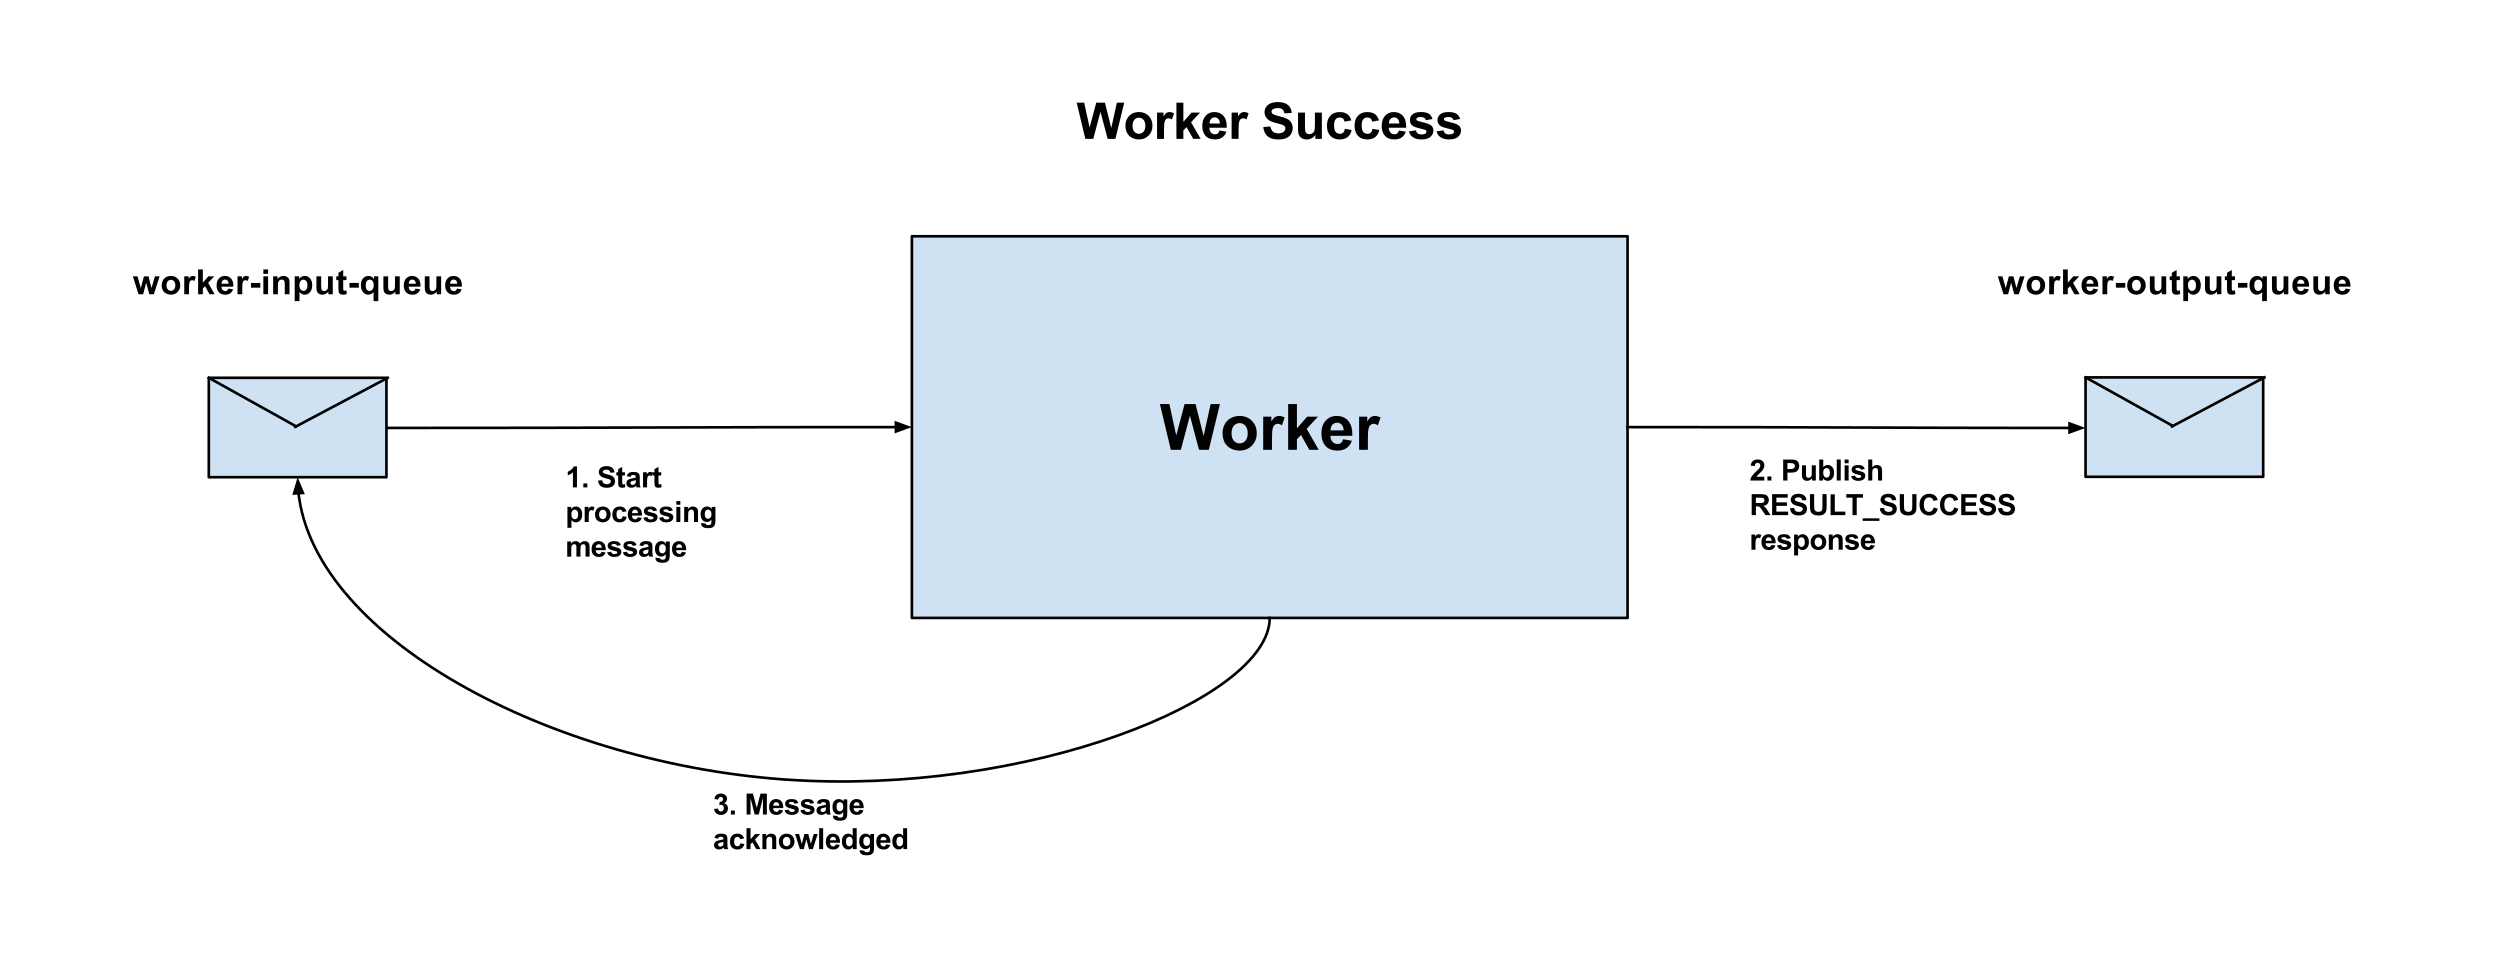<?xml version="1.0" standalone="yes"?>

<svg version="1.1" viewBox="0.0 0.0 939.273 360.992" fill="none" stroke="none" stroke-linecap="square" stroke-miterlimit="10" xmlns="http://www.w3.org/2000/svg" xmlns:xlink="http://www.w3.org/1999/xlink"><clipPath id="p.0"><path d="m0 0l939.273 0l0 360.992l-939.273 0l0 -360.992z" clip-rule="nonzero"></path></clipPath><g clip-path="url(#p.0)"><path fill="#000000" fill-opacity="0.0" d="m0 0l939.273 0l0 360.992l-939.273 0z" fill-rule="evenodd"></path><path fill="#cfe2f3" d="m342.606 88.764l268.882 0l0 143.402l-268.882 0z" fill-rule="evenodd"></path><path stroke="#000000" stroke-width="1.0" stroke-linejoin="round" stroke-linecap="butt" d="m342.606 88.764l268.882 0l0 143.402l-268.882 0z" fill-rule="evenodd"></path><path fill="#000000" d="m439.891 169.005l-4.109 -17.188l3.562 0l2.578 11.812l3.141 -11.812l4.125 0l3.016 12.0l2.641 -12.0l3.484 0l-4.172 17.188l-3.672 0l-3.422 -12.844l-3.406 12.844l-3.766 0zm19.434 -6.406q0 -1.641 0.797 -3.172q0.812 -1.531 2.297 -2.344q1.484 -0.812 3.312 -0.812q2.828 0 4.625 1.844q1.812 1.828 1.812 4.625q0 2.828 -1.828 4.688q-1.828 1.859 -4.594 1.859q-1.703 0 -3.266 -0.766q-1.547 -0.781 -2.359 -2.266q-0.797 -1.5 -0.797 -3.656zm3.375 0.188q0 1.844 0.875 2.828q0.875 0.984 2.172 0.984q1.281 0 2.156 -0.984q0.875 -0.984 0.875 -2.859q0 -1.828 -0.875 -2.812q-0.875 -0.984 -2.156 -0.984q-1.297 0 -2.172 0.984q-0.875 0.984 -0.875 2.844zm15.191 6.219l-3.297 0l0 -12.453l3.062 0l0 1.781q0.781 -1.266 1.406 -1.656q0.641 -0.406 1.438 -0.406q1.125 0 2.156 0.625l-1.016 2.875q-0.828 -0.547 -1.547 -0.547q-0.688 0 -1.172 0.391q-0.484 0.375 -0.766 1.375q-0.266 1.0 -0.266 4.172l0 3.844zm6.074 0l0 -17.188l3.297 0l0 9.125l3.844 -4.391l4.062 0l-4.25 4.547l4.547 7.906l-3.547 0l-3.125 -5.594l-1.531 1.609l0 3.984l-3.297 0zm20.676 -3.969l3.281 0.562q-0.641 1.797 -2.016 2.75q-1.359 0.938 -3.406 0.938q-3.25 0 -4.797 -2.125q-1.234 -1.703 -1.234 -4.281q0 -3.094 1.609 -4.844q1.625 -1.766 4.094 -1.766q2.781 0 4.375 1.844q1.609 1.828 1.547 5.609l-8.25 0q0.031 1.469 0.797 2.281q0.766 0.812 1.891 0.812q0.781 0 1.297 -0.422q0.531 -0.422 0.812 -1.359zm0.188 -3.328q-0.047 -1.422 -0.75 -2.156q-0.703 -0.75 -1.703 -0.75q-1.078 0 -1.781 0.781q-0.703 0.781 -0.688 2.125l4.922 0zm9.098 7.297l-3.297 0l0 -12.453l3.062 0l0 1.781q0.781 -1.266 1.406 -1.656q0.641 -0.406 1.438 -0.406q1.125 0 2.156 0.625l-1.016 2.875q-0.828 -0.547 -1.547 -0.547q-0.688 0 -1.172 0.391q-0.484 0.375 -0.766 1.375q-0.266 1.0 -0.266 4.172l0 3.844z" fill-rule="nonzero"></path><path fill="#000000" fill-opacity="0.0" d="m145.441 160.78c49.291 0 73.937 -0.079 98.583 -0.157c24.646 -0.079 49.291 -0.157 98.583 -0.157" fill-rule="evenodd"></path><path stroke="#000000" stroke-width="1.0" stroke-linejoin="round" stroke-linecap="butt" d="m145.441 160.78c49.291 0 73.937 -0.079 98.583 -0.157c12.323 -0.039 24.646 -0.079 40.049 -0.108c7.702 -0.015 16.174 -0.027 25.801 -0.036c4.814 -0.004 9.916 -0.008 15.355 -0.01l11.377 -0.002" fill-rule="evenodd"></path><path fill="#000000" stroke="#000000" stroke-width="1.0" stroke-linecap="butt" d="m336.607 162.118l4.538 -1.653l-4.538 -1.651z" fill-rule="evenodd"></path><path fill="#000000" fill-opacity="0.0" d="m611.488 160.465c43.016 0 64.524 0.079 86.032 0.157c21.508 0.079 43.016 0.157 86.031 0.157" fill-rule="evenodd"></path><path stroke="#000000" stroke-width="1.0" stroke-linejoin="round" stroke-linecap="butt" d="m611.488 160.465c43.016 0 64.524 0.079 86.032 0.157c10.754 0.039 21.508 0.079 34.95 0.108c6.721 0.015 14.115 0.027 22.516 0.036c4.201 0.004 8.654 0.008 13.4 0.01l9.165 0.002" fill-rule="evenodd"></path><path fill="#000000" stroke="#000000" stroke-width="1.0" stroke-linecap="butt" d="m777.551 162.43l4.539 -1.651l-4.538 -1.653z" fill-rule="evenodd"></path><path fill="#000000" fill-opacity="0.0" d="m477.047 232.165c0 30.336 -91.307 67.278 -182.614 60.672c-91.307 -6.606 -182.614 -56.761 -182.614 -113.522" fill-rule="evenodd"></path><path stroke="#000000" stroke-width="1.0" stroke-linejoin="round" stroke-linecap="butt" d="m477.047 232.165c0 30.336 -91.307 67.278 -182.614 60.672c-45.654 -3.303 -91.307 -17.493 -125.547 -37.953c-17.12 -10.23 -31.387 -22.027 -41.374 -34.814c-4.993 -6.394 -8.917 -13.035 -11.592 -19.851c-1.338 -3.408 -2.363 -6.86 -3.054 -10.347c-0.173 -0.872 -0.325 -1.746 -0.455 -2.622c-0.065 -0.438 -0.125 -0.876 -0.18 -1.315l-0.074 -0.629" fill-rule="evenodd"></path><path fill="#000000" stroke="#000000" stroke-width="1.0" stroke-linecap="butt" d="m113.806 185.212l-1.905 -4.438l-1.393 4.624z" fill-rule="evenodd"></path><path fill="#000000" fill-opacity="0.0" d="m258.879 286.795l120.126 0l0 44.378l-120.126 0z" fill-rule="evenodd"></path><path fill="#000000" d="m268.286 303.942l1.469 -0.172q0.062 0.562 0.375 0.859q0.312 0.281 0.734 0.281q0.469 0 0.781 -0.344q0.328 -0.359 0.328 -0.953q0 -0.578 -0.312 -0.906q-0.297 -0.328 -0.734 -0.328q-0.297 0 -0.688 0.109l0.156 -1.234q0.609 0.016 0.938 -0.266q0.328 -0.281 0.328 -0.75q0 -0.391 -0.25 -0.625q-0.234 -0.25 -0.625 -0.25q-0.375 0 -0.656 0.281q-0.266 0.266 -0.328 0.781l-1.391 -0.234q0.141 -0.719 0.422 -1.141q0.297 -0.438 0.812 -0.672q0.531 -0.25 1.188 -0.25q1.109 0 1.781 0.703q0.562 0.578 0.562 1.312q0 1.047 -1.141 1.656q0.672 0.141 1.078 0.656q0.406 0.5 0.406 1.219q0 1.031 -0.766 1.766q-0.75 0.734 -1.875 0.734q-1.062 0 -1.766 -0.609q-0.703 -0.625 -0.828 -1.625zm6.317 2.094l0 -1.516l1.5 0l0 1.516l-1.5 0zm5.906 0l0 -7.875l2.375 0l1.438 5.375l1.406 -5.375l2.391 0l0 7.875l-1.484 0l0 -6.203l-1.562 6.203l-1.531 0l-1.562 -6.203l0 6.203l-1.469 0zm12.189 -1.812l1.5 0.25q-0.281 0.828 -0.906 1.266q-0.625 0.422 -1.578 0.422q-1.484 0 -2.203 -0.969q-0.562 -0.781 -0.562 -1.969q0 -1.422 0.734 -2.219q0.75 -0.797 1.891 -0.797q1.266 0 2.0 0.844q0.734 0.828 0.703 2.562l-3.781 0q0.016 0.672 0.359 1.047q0.359 0.375 0.875 0.375q0.359 0 0.594 -0.188q0.25 -0.203 0.375 -0.625zm0.078 -1.531q-0.016 -0.656 -0.344 -0.984q-0.312 -0.344 -0.766 -0.344q-0.5 0 -0.828 0.359q-0.312 0.359 -0.312 0.969l2.25 0zm2.02 1.719l1.5 -0.234q0.109 0.438 0.391 0.672q0.297 0.219 0.828 0.219q0.594 0 0.891 -0.203q0.203 -0.156 0.203 -0.406q0 -0.172 -0.109 -0.281q-0.125 -0.109 -0.516 -0.203q-1.812 -0.406 -2.312 -0.734q-0.672 -0.469 -0.672 -1.281q0 -0.75 0.578 -1.25q0.594 -0.5 1.828 -0.5q1.172 0 1.734 0.375q0.562 0.375 0.781 1.125l-1.422 0.266q-0.094 -0.328 -0.344 -0.5q-0.25 -0.188 -0.734 -0.188q-0.594 0 -0.844 0.172q-0.172 0.109 -0.172 0.297q0 0.172 0.141 0.281q0.203 0.156 1.406 0.438q1.219 0.266 1.688 0.656q0.484 0.406 0.484 1.125q0 0.781 -0.656 1.344q-0.656 0.562 -1.953 0.562q-1.156 0 -1.844 -0.469q-0.672 -0.469 -0.875 -1.281zm5.926 0l1.5 -0.234q0.109 0.438 0.391 0.672q0.297 0.219 0.828 0.219q0.594 0 0.891 -0.203q0.203 -0.156 0.203 -0.406q0 -0.172 -0.109 -0.281q-0.125 -0.109 -0.516 -0.203q-1.812 -0.406 -2.312 -0.734q-0.672 -0.469 -0.672 -1.281q0 -0.75 0.578 -1.25q0.594 -0.5 1.828 -0.5q1.172 0 1.734 0.375q0.562 0.375 0.781 1.125l-1.422 0.266q-0.094 -0.328 -0.344 -0.5q-0.25 -0.188 -0.734 -0.188q-0.594 0 -0.844 0.172q-0.172 0.109 -0.172 0.297q0 0.172 0.141 0.281q0.203 0.156 1.406 0.438q1.219 0.266 1.688 0.656q0.484 0.406 0.484 1.125q0 0.781 -0.656 1.344q-0.656 0.562 -1.953 0.562q-1.156 0 -1.844 -0.469q-0.672 -0.469 -0.875 -1.281zm7.583 -2.344l-1.375 -0.25q0.234 -0.812 0.797 -1.203q0.562 -0.406 1.672 -0.406q1.016 0 1.5 0.234q0.5 0.234 0.703 0.609q0.203 0.359 0.203 1.344l-0.016 1.766q0 0.75 0.062 1.109q0.078 0.359 0.281 0.766l-1.5 0q-0.062 -0.156 -0.141 -0.453q-0.031 -0.125 -0.047 -0.172q-0.391 0.375 -0.844 0.562q-0.438 0.188 -0.938 0.188q-0.875 0 -1.391 -0.469q-0.5 -0.484 -0.5 -1.219q0 -0.484 0.234 -0.859q0.234 -0.375 0.641 -0.578q0.422 -0.203 1.203 -0.359q1.062 -0.188 1.469 -0.359l0 -0.156q0 -0.438 -0.219 -0.609q-0.219 -0.188 -0.812 -0.188q-0.391 0 -0.625 0.156q-0.219 0.156 -0.359 0.547zm2.016 1.234q-0.297 0.094 -0.922 0.234q-0.625 0.125 -0.812 0.25q-0.297 0.219 -0.297 0.531q0 0.328 0.234 0.562q0.234 0.219 0.594 0.219q0.406 0 0.781 -0.266q0.281 -0.203 0.359 -0.5q0.062 -0.188 0.062 -0.734l0 -0.297zm2.645 3.109l1.719 0.203q0.047 0.312 0.203 0.422q0.203 0.156 0.672 0.156q0.594 0 0.891 -0.172q0.188 -0.125 0.297 -0.375q0.062 -0.203 0.062 -0.703l0 -0.828q-0.672 0.922 -1.703 0.922q-1.141 0 -1.812 -0.969q-0.531 -0.766 -0.531 -1.922q0 -1.422 0.688 -2.172q0.688 -0.766 1.719 -0.766q1.062 0 1.75 0.922l0 -0.797l1.406 0l0 5.125q0 1.0 -0.172 1.5q-0.156 0.5 -0.469 0.781q-0.297 0.297 -0.797 0.453q-0.5 0.156 -1.266 0.156q-1.453 0 -2.062 -0.5q-0.609 -0.484 -0.609 -1.25q0 -0.078 0.016 -0.188zm1.344 -3.344q0 0.906 0.344 1.328q0.359 0.422 0.875 0.422q0.547 0 0.922 -0.422q0.391 -0.438 0.391 -1.297q0 -0.875 -0.375 -1.297q-0.359 -0.438 -0.906 -0.438q-0.547 0 -0.906 0.422q-0.344 0.422 -0.344 1.281zm8.603 1.156l1.5 0.25q-0.281 0.828 -0.906 1.266q-0.625 0.422 -1.578 0.422q-1.484 0 -2.203 -0.969q-0.562 -0.781 -0.562 -1.969q0 -1.422 0.734 -2.219q0.75 -0.797 1.891 -0.797q1.266 0 2.0 0.844q0.734 0.828 0.703 2.562l-3.781 0q0.016 0.672 0.359 1.047q0.359 0.375 0.875 0.375q0.359 0 0.594 -0.188q0.25 -0.203 0.375 -0.625zm0.078 -1.531q-0.016 -0.656 -0.344 -0.984q-0.312 -0.344 -0.766 -0.344q-0.5 0 -0.828 0.359q-0.312 0.359 -0.312 0.969l2.25 0z" fill-rule="nonzero"></path><path fill="#000000" d="m269.801 315.067l-1.375 -0.25q0.234 -0.812 0.797 -1.203q0.562 -0.406 1.672 -0.406q1.016 0 1.5 0.234q0.5 0.234 0.703 0.609q0.203 0.359 0.203 1.344l-0.016 1.766q0 0.75 0.062 1.109q0.078 0.359 0.281 0.766l-1.5 0q-0.062 -0.156 -0.141 -0.453q-0.031 -0.125 -0.047 -0.172q-0.391 0.375 -0.844 0.562q-0.438 0.188 -0.938 0.188q-0.875 0 -1.391 -0.469q-0.5 -0.484 -0.5 -1.219q0 -0.484 0.234 -0.859q0.234 -0.375 0.641 -0.578q0.422 -0.203 1.203 -0.359q1.062 -0.188 1.469 -0.359l0 -0.156q0 -0.438 -0.219 -0.609q-0.219 -0.188 -0.812 -0.188q-0.391 0 -0.625 0.156q-0.219 0.156 -0.359 0.547zm2.016 1.234q-0.297 0.094 -0.922 0.234q-0.625 0.125 -0.812 0.25q-0.297 0.219 -0.297 0.531q0 0.328 0.234 0.562q0.234 0.219 0.594 0.219q0.406 0 0.781 -0.266q0.281 -0.203 0.359 -0.5q0.062 -0.188 0.062 -0.734l0 -0.297zm7.755 -1.281l-1.484 0.266q-0.078 -0.438 -0.344 -0.656q-0.266 -0.234 -0.688 -0.234q-0.562 0 -0.906 0.391q-0.328 0.375 -0.328 1.297q0 1.016 0.328 1.438q0.344 0.422 0.922 0.422q0.438 0 0.703 -0.25q0.281 -0.25 0.391 -0.844l1.484 0.25q-0.234 1.031 -0.891 1.547q-0.656 0.516 -1.75 0.516q-1.266 0 -2.016 -0.781q-0.734 -0.797 -0.734 -2.188q0 -1.422 0.75 -2.203q0.75 -0.781 2.016 -0.781q1.047 0 1.656 0.453q0.625 0.438 0.891 1.359zm0.895 4.016l0 -7.875l1.516 0l0 4.172l1.766 -2.0l1.859 0l-1.953 2.078l2.094 3.625l-1.625 0l-1.438 -2.562l-0.703 0.734l0 1.828l-1.516 0zm11.176 0l-1.516 0l0 -2.906q0 -0.922 -0.094 -1.188q-0.094 -0.281 -0.312 -0.422q-0.219 -0.156 -0.531 -0.156q-0.391 0 -0.703 0.219q-0.312 0.203 -0.438 0.562q-0.109 0.344 -0.109 1.312l0 2.578l-1.5 0l0 -5.703l1.406 0l0 0.844q0.734 -0.969 1.875 -0.969q0.5 0 0.906 0.188q0.422 0.172 0.625 0.453q0.219 0.266 0.297 0.625q0.094 0.359 0.094 1.016l0 3.547zm0.962 -2.938q0 -0.75 0.375 -1.453q0.375 -0.703 1.047 -1.062q0.688 -0.375 1.516 -0.375q1.297 0 2.125 0.844q0.828 0.828 0.828 2.109q0 1.297 -0.844 2.156q-0.828 0.844 -2.094 0.844q-0.781 0 -1.5 -0.344q-0.703 -0.359 -1.078 -1.047q-0.375 -0.688 -0.375 -1.672zm1.547 0.078q0 0.859 0.406 1.312q0.406 0.453 1.0 0.453q0.578 0 0.984 -0.453q0.406 -0.453 0.406 -1.312q0 -0.844 -0.406 -1.297q-0.406 -0.453 -0.984 -0.453q-0.594 0 -1.0 0.453q-0.406 0.453 -0.406 1.297zm6.384 2.859l-1.812 -5.703l1.469 0l1.062 3.734l0.984 -3.734l1.453 0l0.953 3.734l1.094 -3.734l1.484 0l-1.828 5.703l-1.453 0l-0.984 -3.672l-0.969 3.672l-1.453 0zm7.226 0l0 -7.875l1.5 0l0 7.875l-1.5 0zm6.258 -1.812l1.5 0.25q-0.281 0.828 -0.906 1.266q-0.625 0.422 -1.578 0.422q-1.484 0 -2.203 -0.969q-0.562 -0.781 -0.562 -1.969q0 -1.422 0.734 -2.219q0.75 -0.797 1.891 -0.797q1.266 0 2.0 0.844q0.734 0.828 0.703 2.562l-3.781 0q0.016 0.672 0.359 1.047q0.359 0.375 0.875 0.375q0.359 0 0.594 -0.188q0.25 -0.203 0.375 -0.625zm0.078 -1.531q-0.016 -0.656 -0.344 -0.984q-0.312 -0.344 -0.766 -0.344q-0.5 0 -0.828 0.359q-0.312 0.359 -0.312 0.969l2.25 0zm7.77 3.344l-1.391 0l0 -0.844q-0.359 0.5 -0.844 0.734q-0.469 0.234 -0.938 0.234q-0.984 0 -1.688 -0.781q-0.703 -0.797 -0.703 -2.219q0 -1.453 0.672 -2.203q0.688 -0.75 1.734 -0.75q0.953 0 1.656 0.797l0 -2.844l1.5 0l0 7.875zm-4.016 -2.969q0 0.906 0.25 1.312q0.359 0.594 1.016 0.594q0.516 0 0.875 -0.438q0.375 -0.453 0.375 -1.328q0 -0.984 -0.359 -1.406q-0.344 -0.438 -0.906 -0.438q-0.531 0 -0.891 0.422q-0.359 0.422 -0.359 1.281zm5.165 3.344l1.719 0.203q0.047 0.312 0.203 0.422q0.203 0.156 0.672 0.156q0.594 0 0.891 -0.172q0.188 -0.125 0.297 -0.375q0.062 -0.203 0.062 -0.703l0 -0.828q-0.672 0.922 -1.703 0.922q-1.141 0 -1.812 -0.969q-0.531 -0.766 -0.531 -1.922q0 -1.422 0.688 -2.172q0.688 -0.766 1.719 -0.766q1.062 0 1.75 0.922l0 -0.797l1.406 0l0 5.125q0 1.0 -0.172 1.5q-0.156 0.5 -0.469 0.781q-0.297 0.297 -0.797 0.453q-0.5 0.156 -1.266 0.156q-1.453 0 -2.062 -0.5q-0.609 -0.484 -0.609 -1.25q0 -0.078 0.016 -0.188zm1.344 -3.344q0 0.906 0.344 1.328q0.359 0.422 0.875 0.422q0.547 0 0.922 -0.422q0.391 -0.438 0.391 -1.297q0 -0.875 -0.375 -1.297q-0.359 -0.438 -0.906 -0.438q-0.547 0 -0.906 0.422q-0.344 0.422 -0.344 1.281zm8.603 1.156l1.5 0.25q-0.281 0.828 -0.906 1.266q-0.625 0.422 -1.578 0.422q-1.484 0 -2.203 -0.969q-0.562 -0.781 -0.562 -1.969q0 -1.422 0.734 -2.219q0.75 -0.797 1.891 -0.797q1.266 0 2.0 0.844q0.734 0.828 0.703 2.562l-3.781 0q0.016 0.672 0.359 1.047q0.359 0.375 0.875 0.375q0.359 0 0.594 -0.188q0.25 -0.203 0.375 -0.625zm0.078 -1.531q-0.016 -0.656 -0.344 -0.984q-0.312 -0.344 -0.766 -0.344q-0.5 0 -0.828 0.359q-0.312 0.359 -0.312 0.969l2.25 0zm7.77 3.344l-1.391 0l0 -0.844q-0.359 0.5 -0.844 0.734q-0.469 0.234 -0.938 0.234q-0.984 0 -1.688 -0.781q-0.703 -0.797 -0.703 -2.219q0 -1.453 0.672 -2.203q0.688 -0.75 1.734 -0.75q0.953 0 1.656 0.797l0 -2.844l1.5 0l0 7.875zm-4.016 -2.969q0 0.906 0.25 1.312q0.359 0.594 1.016 0.594q0.516 0 0.875 -0.438q0.375 -0.453 0.375 -1.328q0 -0.984 -0.359 -1.406q-0.344 -0.438 -0.906 -0.438q-0.531 0 -0.891 0.422q-0.359 0.422 -0.359 1.281z" fill-rule="nonzero"></path><path fill="#000000" fill-opacity="0.0" d="m648.312 161.291l151.496 0l0 54.835l-151.496 0z" fill-rule="evenodd"></path><path fill="#000000" d="m662.875 179.125l0 1.406l-5.281 0q0.078 -0.797 0.5 -1.5q0.438 -0.719 1.703 -1.891q1.016 -0.953 1.25 -1.297q0.312 -0.469 0.312 -0.922q0 -0.5 -0.281 -0.766q-0.266 -0.281 -0.734 -0.281q-0.469 0 -0.75 0.297q-0.281 0.281 -0.328 0.938l-1.5 -0.156q0.125 -1.25 0.828 -1.781q0.719 -0.547 1.781 -0.547q1.172 0 1.828 0.625q0.672 0.625 0.672 1.562q0 0.531 -0.188 1.016q-0.188 0.484 -0.609 1.0q-0.266 0.359 -0.984 1.016q-0.719 0.656 -0.906 0.875q-0.188 0.203 -0.312 0.406l3.0 0zm1.161 1.406l0 -1.516l1.5 0l0 1.516l-1.5 0zm5.921 0l0 -7.875l2.562 0q1.438 0 1.891 0.125q0.672 0.172 1.125 0.766q0.453 0.594 0.453 1.531q0 0.719 -0.266 1.219q-0.25 0.5 -0.656 0.781q-0.406 0.281 -0.828 0.375q-0.578 0.109 -1.656 0.109l-1.031 0l0 2.969l-1.594 0zm1.594 -6.547l0 2.234l0.875 0q0.938 0 1.25 -0.125q0.312 -0.125 0.484 -0.375q0.188 -0.266 0.188 -0.625q0 -0.422 -0.25 -0.703q-0.25 -0.281 -0.641 -0.344q-0.281 -0.062 -1.141 -0.062l-0.766 0zm9.264 6.547l0 -0.859q-0.312 0.469 -0.828 0.734q-0.5 0.25 -1.062 0.25q-0.578 0 -1.031 -0.25q-0.453 -0.25 -0.672 -0.703q-0.203 -0.469 -0.203 -1.266l0 -3.609l1.516 0l0 2.625q0 1.203 0.078 1.469q0.094 0.266 0.312 0.438q0.219 0.156 0.562 0.156q0.375 0 0.688 -0.203q0.312 -0.219 0.422 -0.531q0.109 -0.328 0.109 -1.547l0 -2.406l1.516 0l0 5.703l-1.406 0zm2.681 0l0 -7.875l1.516 0l0 2.844q0.703 -0.797 1.656 -0.797q1.047 0 1.719 0.75q0.688 0.75 0.688 2.172q0 1.453 -0.703 2.25q-0.688 0.781 -1.688 0.781q-0.484 0 -0.969 -0.234q-0.469 -0.25 -0.812 -0.734l0 0.844l-1.406 0zm1.5 -2.969q0 0.875 0.281 1.297q0.391 0.609 1.047 0.609q0.5 0 0.844 -0.422q0.359 -0.438 0.359 -1.359q0 -0.969 -0.359 -1.391q-0.344 -0.438 -0.906 -0.438q-0.547 0 -0.906 0.422q-0.359 0.422 -0.359 1.281zm5.087 2.969l0 -7.875l1.5 0l0 7.875l-1.5 0zm2.961 -6.484l0 -1.391l1.5 0l0 1.391l-1.5 0zm0 6.484l0 -5.703l1.5 0l0 5.703l-1.5 0zm2.429 -1.625l1.5 -0.234q0.109 0.438 0.391 0.672q0.297 0.219 0.828 0.219q0.594 0 0.891 -0.203q0.203 -0.156 0.203 -0.406q0 -0.172 -0.109 -0.281q-0.125 -0.109 -0.516 -0.203q-1.812 -0.406 -2.312 -0.734q-0.672 -0.469 -0.672 -1.281q0 -0.75 0.578 -1.25q0.594 -0.5 1.828 -0.5q1.172 0 1.734 0.375q0.562 0.375 0.781 1.125l-1.422 0.266q-0.094 -0.328 -0.344 -0.5q-0.25 -0.188 -0.734 -0.188q-0.594 0 -0.844 0.172q-0.172 0.109 -0.172 0.297q0 0.172 0.141 0.281q0.203 0.156 1.406 0.438q1.219 0.266 1.688 0.656q0.484 0.406 0.484 1.125q0 0.781 -0.656 1.344q-0.656 0.562 -1.953 0.562q-1.156 0 -1.844 -0.469q-0.672 -0.469 -0.875 -1.281zm7.958 -6.25l0 2.891q0.734 -0.844 1.75 -0.844q0.516 0 0.922 0.188q0.422 0.188 0.641 0.5q0.219 0.297 0.297 0.672q0.078 0.359 0.078 1.125l0 3.344l-1.516 0l0 -3.016q0 -0.891 -0.094 -1.125q-0.078 -0.25 -0.297 -0.391q-0.219 -0.141 -0.547 -0.141q-0.375 0 -0.672 0.188q-0.297 0.172 -0.438 0.547q-0.125 0.359 -0.125 1.078l0 2.859l-1.516 0l0 -7.875l1.516 0z" fill-rule="nonzero"></path><path fill="#000000" d="m658.125 193.531l0 -7.875l3.344 0q1.266 0 1.828 0.219q0.578 0.203 0.922 0.75q0.344 0.547 0.344 1.234q0 0.891 -0.531 1.469q-0.516 0.578 -1.547 0.734q0.516 0.297 0.844 0.656q0.344 0.359 0.906 1.281l0.969 1.531l-1.906 0l-1.156 -1.719q-0.609 -0.906 -0.844 -1.141q-0.219 -0.25 -0.469 -0.328q-0.25 -0.094 -0.797 -0.094l-0.328 0l0 3.281l-1.578 0zm1.578 -4.547l1.188 0q1.141 0 1.422 -0.094q0.281 -0.094 0.438 -0.328q0.172 -0.234 0.172 -0.594q0 -0.406 -0.219 -0.641q-0.203 -0.25 -0.594 -0.312q-0.188 -0.031 -1.156 -0.031l-1.25 0l0 2.0zm6.102 4.547l0 -7.875l5.844 0l0 1.328l-4.25 0l0 1.75l3.953 0l0 1.328l-3.953 0l0 2.141l4.406 0l0 1.328l-6.0 0zm6.701 -2.562l1.547 -0.156q0.141 0.781 0.562 1.156q0.438 0.359 1.156 0.359q0.781 0 1.156 -0.328q0.391 -0.328 0.391 -0.75q0 -0.281 -0.172 -0.469q-0.156 -0.203 -0.562 -0.359q-0.281 -0.094 -1.266 -0.344q-1.281 -0.312 -1.797 -0.781q-0.719 -0.641 -0.719 -1.578q0 -0.594 0.328 -1.109q0.344 -0.531 0.984 -0.812q0.641 -0.281 1.562 -0.281q1.469 0 2.219 0.656q0.75 0.656 0.797 1.734l-1.594 0.078q-0.109 -0.609 -0.438 -0.875q-0.328 -0.266 -1.0 -0.266q-0.703 0 -1.094 0.281q-0.25 0.188 -0.25 0.484q0 0.281 0.234 0.484q0.297 0.25 1.453 0.531q1.172 0.266 1.719 0.562q0.562 0.281 0.875 0.797q0.312 0.5 0.312 1.25q0 0.688 -0.375 1.281q-0.375 0.578 -1.062 0.875q-0.688 0.281 -1.719 0.281q-1.484 0 -2.297 -0.688q-0.797 -0.688 -0.953 -2.016zm7.514 -5.312l1.578 0l0 4.266q0 1.016 0.062 1.312q0.109 0.484 0.484 0.781q0.391 0.297 1.047 0.297q0.688 0 1.031 -0.281q0.344 -0.281 0.406 -0.672q0.078 -0.406 0.078 -1.344l0 -4.359l1.578 0l0 4.141q0 1.406 -0.125 2.0q-0.125 0.578 -0.469 0.984q-0.344 0.406 -0.938 0.656q-0.578 0.234 -1.516 0.234q-1.125 0 -1.703 -0.266q-0.578 -0.266 -0.922 -0.672q-0.344 -0.422 -0.438 -0.875q-0.156 -0.688 -0.156 -2.0l0 -4.203zm7.742 7.875l0 -7.812l1.594 0l0 6.484l3.953 0l0 1.328l-5.547 0zm8.244 0l0 -6.547l-2.344 0l0 -1.328l6.266 0l0 1.328l-2.344 0l0 6.547l-1.578 0zm3.822 2.172l0 -0.969l6.281 0l0 0.969l-6.281 0zm6.427 -4.734l1.547 -0.156q0.141 0.781 0.562 1.156q0.438 0.359 1.156 0.359q0.781 0 1.156 -0.328q0.391 -0.328 0.391 -0.75q0 -0.281 -0.172 -0.469q-0.156 -0.203 -0.562 -0.359q-0.281 -0.094 -1.266 -0.344q-1.281 -0.312 -1.797 -0.781q-0.719 -0.641 -0.719 -1.578q0 -0.594 0.328 -1.109q0.344 -0.531 0.984 -0.812q0.641 -0.281 1.562 -0.281q1.469 0 2.219 0.656q0.75 0.656 0.797 1.734l-1.594 0.078q-0.109 -0.609 -0.438 -0.875q-0.328 -0.266 -1.0 -0.266q-0.703 0 -1.094 0.281q-0.25 0.188 -0.25 0.484q0 0.281 0.234 0.484q0.297 0.25 1.453 0.531q1.172 0.266 1.719 0.562q0.562 0.281 0.875 0.797q0.312 0.5 0.312 1.25q0 0.688 -0.375 1.281q-0.375 0.578 -1.062 0.875q-0.688 0.281 -1.719 0.281q-1.484 0 -2.297 -0.688q-0.797 -0.688 -0.953 -2.016zm7.514 -5.312l1.578 0l0 4.266q0 1.016 0.062 1.312q0.109 0.484 0.484 0.781q0.391 0.297 1.047 0.297q0.688 0 1.031 -0.281q0.344 -0.281 0.406 -0.672q0.078 -0.406 0.078 -1.344l0 -4.359l1.578 0l0 4.141q0 1.406 -0.125 2.0q-0.125 0.578 -0.469 0.984q-0.344 0.406 -0.938 0.656q-0.578 0.234 -1.516 0.234q-1.125 0 -1.703 -0.266q-0.578 -0.266 -0.922 -0.672q-0.344 -0.422 -0.438 -0.875q-0.156 -0.688 -0.156 -2.0l0 -4.203zm12.742 4.984l1.531 0.484q-0.344 1.281 -1.172 1.922q-0.828 0.625 -2.094 0.625q-1.562 0 -2.578 -1.078q-1.016 -1.078 -1.016 -2.938q0 -1.953 1.016 -3.047q1.016 -1.094 2.672 -1.094q1.453 0 2.344 0.859q0.547 0.5 0.812 1.453l-1.578 0.375q-0.141 -0.609 -0.578 -0.969q-0.438 -0.359 -1.078 -0.359q-0.875 0 -1.422 0.641q-0.547 0.625 -0.547 2.031q0 1.484 0.531 2.125q0.547 0.641 1.406 0.641q0.641 0 1.094 -0.406q0.453 -0.406 0.656 -1.266zm7.696 0l1.531 0.484q-0.344 1.281 -1.172 1.922q-0.828 0.625 -2.094 0.625q-1.562 0 -2.578 -1.078q-1.016 -1.078 -1.016 -2.938q0 -1.953 1.016 -3.047q1.016 -1.094 2.672 -1.094q1.453 0 2.344 0.859q0.547 0.5 0.812 1.453l-1.578 0.375q-0.141 -0.609 -0.578 -0.969q-0.438 -0.359 -1.078 -0.359q-0.875 0 -1.422 0.641q-0.547 0.625 -0.547 2.031q0 1.484 0.531 2.125q0.547 0.641 1.406 0.641q0.641 0 1.094 -0.406q0.453 -0.406 0.656 -1.266zm2.649 2.891l0 -7.875l5.844 0l0 1.328l-4.25 0l0 1.75l3.953 0l0 1.328l-3.953 0l0 2.141l4.406 0l0 1.328l-6.0 0zm6.701 -2.562l1.547 -0.156q0.141 0.781 0.562 1.156q0.438 0.359 1.156 0.359q0.781 0 1.156 -0.328q0.391 -0.328 0.391 -0.75q0 -0.281 -0.172 -0.469q-0.156 -0.203 -0.562 -0.359q-0.281 -0.094 -1.266 -0.344q-1.281 -0.312 -1.797 -0.781q-0.719 -0.641 -0.719 -1.578q0 -0.594 0.328 -1.109q0.344 -0.531 0.984 -0.812q0.641 -0.281 1.562 -0.281q1.469 0 2.219 0.656q0.75 0.656 0.797 1.734l-1.594 0.078q-0.109 -0.609 -0.438 -0.875q-0.328 -0.266 -1.0 -0.266q-0.703 0 -1.094 0.281q-0.25 0.188 -0.25 0.484q0 0.281 0.234 0.484q0.297 0.25 1.453 0.531q1.172 0.266 1.719 0.562q0.562 0.281 0.875 0.797q0.312 0.5 0.312 1.25q0 0.688 -0.375 1.281q-0.375 0.578 -1.062 0.875q-0.688 0.281 -1.719 0.281q-1.484 0 -2.297 -0.688q-0.797 -0.688 -0.953 -2.016zm7.108 0l1.547 -0.156q0.141 0.781 0.562 1.156q0.438 0.359 1.156 0.359q0.781 0 1.156 -0.328q0.391 -0.328 0.391 -0.75q0 -0.281 -0.172 -0.469q-0.156 -0.203 -0.562 -0.359q-0.281 -0.094 -1.266 -0.344q-1.281 -0.312 -1.797 -0.781q-0.719 -0.641 -0.719 -1.578q0 -0.594 0.328 -1.109q0.344 -0.531 0.984 -0.812q0.641 -0.281 1.562 -0.281q1.469 0 2.219 0.656q0.75 0.656 0.797 1.734l-1.594 0.078q-0.109 -0.609 -0.438 -0.875q-0.328 -0.266 -1.0 -0.266q-0.703 0 -1.094 0.281q-0.25 0.188 -0.25 0.484q0 0.281 0.234 0.484q0.297 0.25 1.453 0.531q1.172 0.266 1.719 0.562q0.562 0.281 0.875 0.797q0.312 0.5 0.312 1.25q0 0.688 -0.375 1.281q-0.375 0.578 -1.062 0.875q-0.688 0.281 -1.719 0.281q-1.484 0 -2.297 -0.688q-0.797 -0.688 -0.953 -2.016z" fill-rule="nonzero"></path><path fill="#000000" d="m659.547 206.531l-1.516 0l0 -5.703l1.406 0l0 0.812q0.359 -0.578 0.641 -0.75q0.297 -0.188 0.656 -0.188q0.516 0 1.0 0.281l-0.469 1.312q-0.375 -0.25 -0.703 -0.25q-0.328 0 -0.547 0.188q-0.219 0.172 -0.344 0.625q-0.125 0.453 -0.125 1.906l0 1.766zm6.006 -1.812l1.5 0.25q-0.281 0.828 -0.906 1.266q-0.625 0.422 -1.578 0.422q-1.484 0 -2.203 -0.969q-0.562 -0.781 -0.562 -1.969q0 -1.422 0.734 -2.219q0.75 -0.797 1.891 -0.797q1.266 0 2.0 0.844q0.734 0.828 0.703 2.562l-3.781 0q0.016 0.672 0.359 1.047q0.359 0.375 0.875 0.375q0.359 0 0.594 -0.188q0.25 -0.203 0.375 -0.625zm0.078 -1.531q-0.016 -0.656 -0.344 -0.984q-0.312 -0.344 -0.766 -0.344q-0.5 0 -0.828 0.359q-0.312 0.359 -0.312 0.969l2.25 0zm2.02 1.719l1.5 -0.234q0.109 0.438 0.391 0.672q0.297 0.219 0.828 0.219q0.594 0 0.891 -0.203q0.203 -0.156 0.203 -0.406q0 -0.172 -0.109 -0.281q-0.125 -0.109 -0.516 -0.203q-1.812 -0.406 -2.312 -0.734q-0.672 -0.469 -0.672 -1.281q0 -0.75 0.578 -1.25q0.594 -0.5 1.828 -0.5q1.172 0 1.734 0.375q0.562 0.375 0.781 1.125l-1.422 0.266q-0.094 -0.328 -0.344 -0.5q-0.25 -0.188 -0.734 -0.188q-0.594 0 -0.844 0.172q-0.172 0.109 -0.172 0.297q0 0.172 0.141 0.281q0.203 0.156 1.406 0.438q1.219 0.266 1.688 0.656q0.484 0.406 0.484 1.125q0 0.781 -0.656 1.344q-0.656 0.562 -1.953 0.562q-1.156 0 -1.844 -0.469q-0.672 -0.469 -0.875 -1.281zm6.411 -4.078l1.406 0l0 0.844q0.266 -0.438 0.734 -0.703q0.469 -0.266 1.047 -0.266q0.984 0 1.672 0.781q0.703 0.766 0.703 2.156q0 1.438 -0.703 2.234q-0.688 0.781 -1.688 0.781q-0.469 0 -0.859 -0.188q-0.375 -0.188 -0.812 -0.641l0 2.875l-1.5 0l0 -7.875zm1.484 2.75q0 0.969 0.375 1.438q0.391 0.453 0.938 0.453q0.531 0 0.875 -0.422q0.359 -0.422 0.359 -1.391q0 -0.891 -0.359 -1.328q-0.359 -0.438 -0.891 -0.438q-0.562 0 -0.938 0.438q-0.359 0.422 -0.359 1.25zm4.712 0.016q0 -0.75 0.375 -1.453q0.375 -0.703 1.047 -1.062q0.688 -0.375 1.516 -0.375q1.297 0 2.125 0.844q0.828 0.828 0.828 2.109q0 1.297 -0.844 2.156q-0.828 0.844 -2.094 0.844q-0.781 0 -1.5 -0.344q-0.703 -0.359 -1.078 -1.047q-0.375 -0.688 -0.375 -1.672zm1.547 0.078q0 0.859 0.406 1.312q0.406 0.453 1.0 0.453q0.578 0 0.984 -0.453q0.406 -0.453 0.406 -1.312q0 -0.844 -0.406 -1.297q-0.406 -0.453 -0.984 -0.453q-0.594 0 -1.0 0.453q-0.406 0.453 -0.406 1.297zm10.509 2.859l-1.516 0l0 -2.906q0 -0.922 -0.094 -1.188q-0.094 -0.281 -0.312 -0.422q-0.219 -0.156 -0.531 -0.156q-0.391 0 -0.703 0.219q-0.312 0.203 -0.438 0.562q-0.109 0.344 -0.109 1.312l0 2.578l-1.5 0l0 -5.703l1.406 0l0 0.844q0.734 -0.969 1.875 -0.969q0.5 0 0.906 0.188q0.422 0.172 0.625 0.453q0.219 0.266 0.297 0.625q0.094 0.359 0.094 1.016l0 3.547zm0.79 -1.625l1.5 -0.234q0.109 0.438 0.391 0.672q0.297 0.219 0.828 0.219q0.594 0 0.891 -0.203q0.203 -0.156 0.203 -0.406q0 -0.172 -0.109 -0.281q-0.125 -0.109 -0.516 -0.203q-1.812 -0.406 -2.312 -0.734q-0.672 -0.469 -0.672 -1.281q0 -0.75 0.578 -1.25q0.594 -0.5 1.828 -0.5q1.172 0 1.734 0.375q0.562 0.375 0.781 1.125l-1.422 0.266q-0.094 -0.328 -0.344 -0.5q-0.25 -0.188 -0.734 -0.188q-0.594 0 -0.844 0.172q-0.172 0.109 -0.172 0.297q0 0.172 0.141 0.281q0.203 0.156 1.406 0.438q1.219 0.266 1.688 0.656q0.484 0.406 0.484 1.125q0 0.781 -0.656 1.344q-0.656 0.562 -1.953 0.562q-1.156 0 -1.844 -0.469q-0.672 -0.469 -0.875 -1.281zm9.755 -0.188l1.5 0.25q-0.281 0.828 -0.906 1.266q-0.625 0.422 -1.578 0.422q-1.484 0 -2.203 -0.969q-0.562 -0.781 -0.562 -1.969q0 -1.422 0.734 -2.219q0.75 -0.797 1.891 -0.797q1.266 0 2.0 0.844q0.734 0.828 0.703 2.562l-3.781 0q0.016 0.672 0.359 1.047q0.359 0.375 0.875 0.375q0.359 0 0.594 -0.188q0.25 -0.203 0.375 -0.625zm0.078 -1.531q-0.016 -0.656 -0.344 -0.984q-0.312 -0.344 -0.766 -0.344q-0.5 0 -0.828 0.359q-0.312 0.359 -0.312 0.969l2.25 0z" fill-rule="nonzero"></path><path fill="#000000" fill-opacity="0.0" d="m736.163 88.764l162.016 0l0 37.354l-162.016 0z" fill-rule="evenodd"></path><path fill="#000000" d="m752.721 110.564l-2.125 -6.734l1.734 0l1.25 4.406l1.172 -4.406l1.719 0l1.125 4.406l1.281 -4.406l1.766 0l-2.172 6.734l-1.703 0l-1.172 -4.328l-1.141 4.328l-1.734 0zm8.695 -3.469q0 -0.891 0.438 -1.719q0.438 -0.828 1.234 -1.266q0.812 -0.438 1.812 -0.438q1.516 0 2.5 1.0q0.984 0.984 0.984 2.5q0 1.531 -1.0 2.547q-0.984 1.0 -2.484 1.0q-0.922 0 -1.766 -0.422q-0.844 -0.422 -1.281 -1.219q-0.438 -0.812 -0.438 -1.984zm1.828 0.094q0 1.0 0.469 1.547q0.484 0.531 1.188 0.531q0.703 0 1.172 -0.531q0.469 -0.547 0.469 -1.562q0 -0.984 -0.469 -1.516q-0.469 -0.531 -1.172 -0.531q-0.703 0 -1.188 0.531q-0.469 0.531 -0.469 1.531zm8.438 3.375l-1.781 0l0 -6.734l1.656 0l0 0.953q0.422 -0.688 0.766 -0.891q0.344 -0.219 0.766 -0.219q0.609 0 1.172 0.328l-0.547 1.562q-0.453 -0.297 -0.844 -0.297q-0.375 0 -0.641 0.219q-0.25 0.203 -0.406 0.75q-0.141 0.531 -0.141 2.25l0 2.078zm3.421 0l0 -9.312l1.781 0l0 4.938l2.078 -2.359l2.203 0l-2.297 2.453l2.469 4.281l-1.922 0l-1.703 -3.031l-0.828 0.875l0 2.156l-1.781 0zm11.381 -2.141l1.766 0.297q-0.344 0.969 -1.078 1.484q-0.734 0.516 -1.844 0.516q-1.766 0 -2.609 -1.156q-0.672 -0.922 -0.672 -2.312q0 -1.688 0.875 -2.625q0.891 -0.953 2.219 -0.953q1.516 0 2.375 1.0q0.875 0.984 0.828 3.031l-4.469 0q0.031 0.797 0.438 1.234q0.406 0.438 1.031 0.438q0.422 0 0.703 -0.219q0.281 -0.234 0.438 -0.734zm0.094 -1.812q-0.016 -0.766 -0.406 -1.172q-0.375 -0.406 -0.922 -0.406q-0.578 0 -0.969 0.422q-0.375 0.438 -0.375 1.156l2.672 0zm5.116 3.953l-1.781 0l0 -6.734l1.656 0l0 0.953q0.422 -0.688 0.766 -0.891q0.344 -0.219 0.766 -0.219q0.609 0 1.172 0.328l-0.547 1.562q-0.453 -0.297 -0.844 -0.297q-0.375 0 -0.641 0.219q-0.25 0.203 -0.406 0.75q-0.141 0.531 -0.141 2.25l0 2.078zm3.265 -2.484l0 -1.781l3.516 0l0 1.781l-3.516 0zm4.235 -0.984q0 -0.891 0.438 -1.719q0.438 -0.828 1.234 -1.266q0.812 -0.438 1.812 -0.438q1.516 0 2.5 1.0q0.984 0.984 0.984 2.5q0 1.531 -1.0 2.547q-0.984 1.0 -2.484 1.0q-0.922 0 -1.766 -0.422q-0.844 -0.422 -1.281 -1.219q-0.438 -0.812 -0.438 -1.984zm1.828 0.094q0 1.0 0.469 1.547q0.484 0.531 1.188 0.531q0.703 0 1.172 -0.531q0.469 -0.547 0.469 -1.562q0 -0.984 -0.469 -1.516q-0.469 -0.531 -1.172 -0.531q-0.703 0 -1.188 0.531q-0.469 0.531 -0.469 1.531zm11.173 3.375l0 -1.016q-0.375 0.547 -0.984 0.859q-0.594 0.312 -1.25 0.312q-0.688 0 -1.234 -0.297q-0.531 -0.297 -0.781 -0.844q-0.234 -0.547 -0.234 -1.484l0 -4.266l1.781 0l0 3.094q0 1.422 0.094 1.75q0.109 0.312 0.359 0.5q0.266 0.188 0.672 0.188q0.453 0 0.812 -0.25q0.375 -0.25 0.5 -0.625q0.141 -0.375 0.141 -1.812l0 -2.844l1.781 0l0 6.734l-1.656 0zm6.798 -6.734l0 1.422l-1.219 0l0 2.703q0 0.828 0.031 0.969q0.031 0.141 0.156 0.234q0.125 0.078 0.297 0.078q0.25 0 0.719 -0.172l0.156 1.391q-0.625 0.266 -1.406 0.266q-0.484 0 -0.875 -0.156q-0.391 -0.172 -0.578 -0.422q-0.172 -0.266 -0.234 -0.703q-0.062 -0.312 -0.062 -1.25l0 -2.938l-0.812 0l0 -1.422l0.812 0l0 -1.344l1.797 -1.047l0 2.391l1.219 0zm1.282 0l1.672 0l0 0.984q0.328 -0.516 0.875 -0.828q0.547 -0.312 1.219 -0.312q1.188 0 2.0 0.922q0.812 0.922 0.812 2.562q0 1.688 -0.828 2.625q-0.812 0.938 -1.984 0.938q-0.562 0 -1.016 -0.219q-0.453 -0.234 -0.953 -0.766l0 3.391l-1.797 0l0 -9.297zm1.766 3.25q0 1.141 0.453 1.688q0.453 0.531 1.109 0.531q0.609 0 1.016 -0.5q0.422 -0.5 0.422 -1.625q0 -1.062 -0.422 -1.578q-0.422 -0.516 -1.047 -0.516q-0.656 0 -1.094 0.516q-0.438 0.5 -0.438 1.484zm10.876 3.484l0 -1.016q-0.375 0.547 -0.984 0.859q-0.594 0.312 -1.25 0.312q-0.688 0 -1.234 -0.297q-0.531 -0.297 -0.781 -0.844q-0.234 -0.547 -0.234 -1.484l0 -4.266l1.781 0l0 3.094q0 1.422 0.094 1.75q0.109 0.312 0.359 0.5q0.266 0.188 0.672 0.188q0.453 0 0.812 -0.25q0.375 -0.25 0.5 -0.625q0.141 -0.375 0.141 -1.812l0 -2.844l1.781 0l0 6.734l-1.656 0zm6.798 -6.734l0 1.422l-1.219 0l0 2.703q0 0.828 0.031 0.969q0.031 0.141 0.156 0.234q0.125 0.078 0.297 0.078q0.25 0 0.719 -0.172l0.156 1.391q-0.625 0.266 -1.406 0.266q-0.484 0 -0.875 -0.156q-0.391 -0.172 -0.578 -0.422q-0.172 -0.266 -0.234 -0.703q-0.062 -0.312 -0.062 -1.25l0 -2.938l-0.812 0l0 -1.422l0.812 0l0 -1.344l1.797 -1.047l0 2.391l1.219 0zm1.126 4.25l0 -1.781l3.516 0l0 1.781l-3.516 0zm9.063 5.047l0 -3.391q-0.359 0.453 -0.875 0.719q-0.516 0.266 -1.125 0.266q-1.141 0 -1.891 -0.875q-0.875 -1.0 -0.875 -2.734q0 -1.625 0.812 -2.531q0.828 -0.906 2.047 -0.906q0.672 0 1.156 0.281q0.5 0.281 0.891 0.859l0 -0.984l1.641 0l0 9.297l-1.781 0zm0.047 -6.016q0 -1.031 -0.422 -1.531q-0.422 -0.516 -1.047 -0.516q-0.656 0 -1.094 0.516q-0.422 0.516 -0.422 1.625q0 1.125 0.406 1.625q0.422 0.484 1.047 0.484q0.609 0 1.062 -0.547q0.469 -0.562 0.469 -1.656zm8.126 3.453l0 -1.016q-0.375 0.547 -0.984 0.859q-0.594 0.312 -1.25 0.312q-0.688 0 -1.234 -0.297q-0.531 -0.297 -0.781 -0.844q-0.234 -0.547 -0.234 -1.484l0 -4.266l1.781 0l0 3.094q0 1.422 0.094 1.75q0.109 0.312 0.359 0.5q0.266 0.188 0.672 0.188q0.453 0 0.812 -0.25q0.375 -0.25 0.5 -0.625q0.141 -0.375 0.141 -1.812l0 -2.844l1.781 0l0 6.734l-1.656 0zm7.61 -2.141l1.766 0.297q-0.344 0.969 -1.078 1.484q-0.734 0.516 -1.844 0.516q-1.766 0 -2.609 -1.156q-0.672 -0.922 -0.672 -2.312q0 -1.688 0.875 -2.625q0.891 -0.953 2.219 -0.953q1.516 0 2.375 1.0q0.875 0.984 0.828 3.031l-4.469 0q0.031 0.797 0.438 1.234q0.406 0.438 1.031 0.438q0.422 0 0.703 -0.219q0.281 -0.234 0.438 -0.734zm0.094 -1.812q-0.016 -0.766 -0.406 -1.172q-0.375 -0.406 -0.922 -0.406q-0.578 0 -0.969 0.422q-0.375 0.438 -0.375 1.156l2.672 0zm7.85 3.953l0 -1.016q-0.375 0.547 -0.984 0.859q-0.594 0.312 -1.25 0.312q-0.688 0 -1.234 -0.297q-0.531 -0.297 -0.781 -0.844q-0.234 -0.547 -0.234 -1.484l0 -4.266l1.781 0l0 3.094q0 1.422 0.094 1.75q0.109 0.312 0.359 0.5q0.266 0.188 0.672 0.188q0.453 0 0.812 -0.25q0.375 -0.25 0.5 -0.625q0.141 -0.375 0.141 -1.812l0 -2.844l1.781 0l0 6.734l-1.656 0zm7.61 -2.141l1.766 0.297q-0.344 0.969 -1.078 1.484q-0.734 0.516 -1.844 0.516q-1.766 0 -2.609 -1.156q-0.672 -0.922 -0.672 -2.312q0 -1.688 0.875 -2.625q0.891 -0.953 2.219 -0.953q1.516 0 2.375 1.0q0.875 0.984 0.828 3.031l-4.469 0q0.031 0.797 0.438 1.234q0.406 0.438 1.031 0.438q0.422 0 0.703 -0.219q0.281 -0.234 0.438 -0.734zm0.094 -1.812q-0.016 -0.766 -0.406 -1.172q-0.375 -0.406 -0.922 -0.406q-0.578 0 -0.969 0.422q-0.375 0.438 -0.375 1.156l2.672 0z" fill-rule="nonzero"></path><path fill="#000000" fill-opacity="0.0" d="m31.05 88.764l162.016 0l0 37.354l-162.016 0z" fill-rule="evenodd"></path><path fill="#000000" d="m52.046 110.564l-2.125 -6.734l1.734 0l1.25 4.406l1.172 -4.406l1.719 0l1.125 4.406l1.281 -4.406l1.766 0l-2.172 6.734l-1.703 0l-1.172 -4.328l-1.141 4.328l-1.734 0zm8.695 -3.469q0 -0.891 0.438 -1.719q0.438 -0.828 1.234 -1.266q0.812 -0.438 1.812 -0.438q1.516 0 2.5 1.0q0.984 0.984 0.984 2.5q0 1.531 -1.0 2.547q-0.984 1.0 -2.484 1.0q-0.922 0 -1.766 -0.422q-0.844 -0.422 -1.281 -1.219q-0.438 -0.812 -0.438 -1.984zm1.828 0.094q0 1.0 0.469 1.547q0.484 0.531 1.187 0.531q0.703 0 1.172 -0.531q0.469 -0.547 0.469 -1.562q0 -0.984 -0.469 -1.516q-0.469 -0.531 -1.172 -0.531q-0.703 0 -1.187 0.531q-0.469 0.531 -0.469 1.531zm8.438 3.375l-1.781 0l0 -6.734l1.656 0l0 0.953q0.422 -0.688 0.766 -0.891q0.344 -0.219 0.766 -0.219q0.609 0 1.172 0.328l-0.547 1.562q-0.453 -0.297 -0.844 -0.297q-0.375 0 -0.641 0.219q-0.25 0.203 -0.406 0.75q-0.141 0.531 -0.141 2.25l0 2.078zm3.421 0l0 -9.312l1.781 0l0 4.938l2.078 -2.359l2.203 0l-2.297 2.453l2.469 4.281l-1.922 0l-1.703 -3.031l-0.828 0.875l0 2.156l-1.781 0zm11.381 -2.141l1.766 0.297q-0.344 0.969 -1.078 1.484q-0.734 0.516 -1.844 0.516q-1.766 0 -2.609 -1.156q-0.672 -0.922 -0.672 -2.312q0 -1.688 0.875 -2.625q0.891 -0.953 2.219 -0.953q1.516 0 2.375 1.0q0.875 0.984 0.828 3.031l-4.469 0q0.031 0.797 0.438 1.234q0.406 0.438 1.031 0.438q0.422 0 0.703 -0.219q0.281 -0.234 0.438 -0.734zm0.094 -1.812q-0.016 -0.766 -0.406 -1.172q-0.375 -0.406 -0.922 -0.406q-0.578 0 -0.969 0.422q-0.375 0.438 -0.375 1.156l2.672 0zm5.116 3.953l-1.781 0l0 -6.734l1.656 0l0 0.953q0.422 -0.688 0.766 -0.891q0.344 -0.219 0.766 -0.219q0.609 0 1.172 0.328l-0.547 1.562q-0.453 -0.297 -0.844 -0.297q-0.375 0 -0.641 0.219q-0.25 0.203 -0.406 0.75q-0.141 0.531 -0.141 2.25l0 2.078zm3.265 -2.484l0 -1.781l3.516 0l0 1.781l-3.516 0zm4.657 -5.172l0 -1.656l1.781 0l0 1.656l-1.781 0zm0 7.656l0 -6.734l1.781 0l0 6.734l-1.781 0zm9.828 0l-1.781 0l0 -3.438q0 -1.094 -0.125 -1.406q-0.109 -0.328 -0.375 -0.5q-0.25 -0.188 -0.609 -0.188q-0.453 0 -0.828 0.266q-0.359 0.25 -0.5 0.672q-0.141 0.406 -0.141 1.547l0 3.047l-1.781 0l0 -6.734l1.656 0l0 0.984q0.875 -1.141 2.219 -1.141q0.594 0 1.078 0.219q0.484 0.203 0.734 0.531q0.266 0.328 0.359 0.75q0.094 0.422 0.094 1.203l0 4.188zm1.954 -6.734l1.672 0l0 0.984q0.328 -0.516 0.875 -0.828q0.547 -0.312 1.219 -0.312q1.188 0 2.0 0.922q0.812 0.922 0.812 2.562q0 1.688 -0.828 2.625q-0.812 0.938 -1.984 0.938q-0.562 0 -1.016 -0.219q-0.453 -0.234 -0.953 -0.766l0 3.391l-1.797 0l0 -9.297zm1.766 3.25q0 1.141 0.453 1.688q0.453 0.531 1.109 0.531q0.609 0 1.016 -0.5q0.422 -0.5 0.422 -1.625q0 -1.062 -0.422 -1.578q-0.422 -0.516 -1.047 -0.516q-0.656 0 -1.094 0.516q-0.438 0.5 -0.438 1.484zm10.876 3.484l0 -1.016q-0.375 0.547 -0.984 0.859q-0.594 0.312 -1.25 0.312q-0.688 0 -1.234 -0.297q-0.531 -0.297 -0.781 -0.844q-0.234 -0.547 -0.234 -1.484l0 -4.266l1.781 0l0 3.094q0 1.422 0.094 1.75q0.109 0.312 0.359 0.5q0.266 0.188 0.672 0.188q0.453 0 0.812 -0.25q0.375 -0.25 0.5 -0.625q0.141 -0.375 0.141 -1.812l0 -2.844l1.781 0l0 6.734l-1.656 0zm6.798 -6.734l0 1.422l-1.219 0l0 2.703q0 0.828 0.031 0.969q0.031 0.141 0.156 0.234q0.125 0.078 0.297 0.078q0.25 0 0.719 -0.172l0.156 1.391q-0.625 0.266 -1.406 0.266q-0.484 0 -0.875 -0.156q-0.391 -0.172 -0.578 -0.422q-0.172 -0.266 -0.234 -0.703q-0.062 -0.312 -0.062 -1.25l0 -2.938l-0.812 0l0 -1.422l0.812 0l0 -1.344l1.797 -1.047l0 2.391l1.219 0zm1.126 4.25l0 -1.781l3.516 0l0 1.781l-3.516 0zm9.063 5.047l0 -3.391q-0.359 0.453 -0.875 0.719q-0.516 0.266 -1.125 0.266q-1.141 0 -1.891 -0.875q-0.875 -1.0 -0.875 -2.734q0 -1.625 0.812 -2.531q0.828 -0.906 2.047 -0.906q0.672 0 1.156 0.281q0.5 0.281 0.891 0.859l0 -0.984l1.641 0l0 9.297l-1.781 0zm0.047 -6.016q0 -1.031 -0.422 -1.531q-0.422 -0.516 -1.047 -0.516q-0.656 0 -1.094 0.516q-0.422 0.516 -0.422 1.625q0 1.125 0.406 1.625q0.422 0.484 1.047 0.484q0.609 0 1.062 -0.547q0.469 -0.562 0.469 -1.656zm8.126 3.453l0 -1.016q-0.375 0.547 -0.984 0.859q-0.594 0.312 -1.25 0.312q-0.688 0 -1.234 -0.297q-0.531 -0.297 -0.781 -0.844q-0.234 -0.547 -0.234 -1.484l0 -4.266l1.781 0l0 3.094q0 1.422 0.094 1.75q0.109 0.312 0.359 0.5q0.266 0.188 0.672 0.188q0.453 0 0.812 -0.25q0.375 -0.25 0.5 -0.625q0.141 -0.375 0.141 -1.812l0 -2.844l1.781 0l0 6.734l-1.656 0zm7.61 -2.141l1.766 0.297q-0.344 0.969 -1.078 1.484q-0.734 0.516 -1.844 0.516q-1.766 0 -2.609 -1.156q-0.672 -0.922 -0.672 -2.312q0 -1.688 0.875 -2.625q0.891 -0.953 2.219 -0.953q1.516 0 2.375 1.0q0.875 0.984 0.828 3.031l-4.469 0q0.031 0.797 0.438 1.234q0.406 0.438 1.031 0.438q0.422 0 0.703 -0.219q0.281 -0.234 0.438 -0.734zm0.094 -1.812q-0.016 -0.766 -0.406 -1.172q-0.375 -0.406 -0.922 -0.406q-0.578 0 -0.969 0.422q-0.375 0.438 -0.375 1.156l2.672 0zm7.85 3.953l0 -1.016q-0.375 0.547 -0.984 0.859q-0.594 0.312 -1.25 0.312q-0.688 0 -1.234 -0.297q-0.531 -0.297 -0.781 -0.844q-0.234 -0.547 -0.234 -1.484l0 -4.266l1.781 0l0 3.094q0 1.422 0.094 1.75q0.109 0.312 0.359 0.5q0.266 0.188 0.672 0.188q0.453 0 0.812 -0.25q0.375 -0.25 0.5 -0.625q0.141 -0.375 0.141 -1.812l0 -2.844l1.781 0l0 6.734l-1.656 0zm7.61 -2.141l1.766 0.297q-0.344 0.969 -1.078 1.484q-0.734 0.516 -1.844 0.516q-1.766 0 -2.609 -1.156q-0.672 -0.922 -0.672 -2.312q0 -1.688 0.875 -2.625q0.891 -0.953 2.219 -0.953q1.516 0 2.375 1.0q0.875 0.984 0.828 3.031l-4.469 0q0.031 0.797 0.438 1.234q0.406 0.438 1.031 0.438q0.422 0 0.703 -0.219q0.281 -0.234 0.438 -0.734zm0.094 -1.812q-0.016 -0.766 -0.406 -1.172q-0.375 -0.406 -0.922 -0.406q-0.578 0 -0.969 0.422q-0.375 0.438 -0.375 1.156l2.672 0z" fill-rule="nonzero"></path><path fill="#000000" fill-opacity="0.0" d="m203.441 163.89l91.118 0l0 52.504l-91.118 0z" fill-rule="evenodd"></path><path fill="#000000" d="m216.769 183.13l-1.516 0l0 -5.688q-0.812 0.766 -1.938 1.141l0 -1.359q0.594 -0.203 1.281 -0.734q0.688 -0.547 0.953 -1.266l1.219 0l0 7.906zm2.395 0l0 -1.516l1.5 0l0 1.516l-1.5 0zm5.515 -2.562l1.547 -0.156q0.141 0.781 0.562 1.156q0.438 0.359 1.156 0.359q0.781 0 1.156 -0.328q0.391 -0.328 0.391 -0.75q0 -0.281 -0.172 -0.469q-0.156 -0.203 -0.562 -0.359q-0.281 -0.094 -1.266 -0.344q-1.281 -0.312 -1.797 -0.781q-0.719 -0.641 -0.719 -1.578q0 -0.594 0.328 -1.109q0.344 -0.531 0.984 -0.812q0.641 -0.281 1.562 -0.281q1.469 0 2.219 0.656q0.75 0.656 0.797 1.734l-1.594 0.078q-0.109 -0.609 -0.438 -0.875q-0.328 -0.266 -1.0 -0.266q-0.703 0 -1.094 0.281q-0.25 0.188 -0.25 0.484q0 0.281 0.234 0.484q0.297 0.25 1.453 0.531q1.172 0.266 1.719 0.562q0.562 0.281 0.875 0.797q0.312 0.5 0.312 1.25q0 0.688 -0.375 1.281q-0.375 0.578 -1.062 0.875q-0.688 0.281 -1.719 0.281q-1.484 0 -2.297 -0.688q-0.797 -0.688 -0.953 -2.016zm10.123 -3.141l0 1.203l-1.031 0l0 2.297q0 0.703 0.031 0.828q0.031 0.109 0.125 0.188q0.109 0.062 0.266 0.062q0.203 0 0.609 -0.141l0.125 1.172q-0.531 0.219 -1.188 0.219q-0.422 0 -0.75 -0.125q-0.328 -0.141 -0.484 -0.359q-0.141 -0.219 -0.203 -0.594q-0.047 -0.266 -0.047 -1.062l0 -2.484l-0.688 0l0 -1.203l0.688 0l0 -1.141l1.516 -0.875l0 2.016l1.031 0zm2.064 1.734l-1.375 -0.25q0.234 -0.812 0.797 -1.203q0.562 -0.406 1.672 -0.406q1.016 0 1.5 0.234q0.5 0.234 0.703 0.609q0.203 0.359 0.203 1.344l-0.016 1.766q0 0.75 0.062 1.109q0.078 0.359 0.281 0.766l-1.5 0q-0.062 -0.156 -0.141 -0.453q-0.031 -0.125 -0.047 -0.172q-0.391 0.375 -0.844 0.562q-0.438 0.188 -0.938 0.188q-0.875 0 -1.391 -0.469q-0.5 -0.484 -0.5 -1.219q0 -0.484 0.234 -0.859q0.234 -0.375 0.641 -0.578q0.422 -0.203 1.203 -0.359q1.062 -0.188 1.469 -0.359l0 -0.156q0 -0.438 -0.219 -0.609q-0.219 -0.188 -0.812 -0.188q-0.391 0 -0.625 0.156q-0.219 0.156 -0.359 0.547zm2.016 1.234q-0.297 0.094 -0.922 0.234q-0.625 0.125 -0.812 0.25q-0.297 0.219 -0.297 0.531q0 0.328 0.234 0.562q0.234 0.219 0.594 0.219q0.406 0 0.781 -0.266q0.281 -0.203 0.359 -0.5q0.062 -0.188 0.062 -0.734l0 -0.297zm4.223 2.734l-1.516 0l0 -5.703l1.406 0l0 0.812q0.359 -0.578 0.641 -0.75q0.297 -0.188 0.656 -0.188q0.516 0 1.0 0.281l-0.469 1.312q-0.375 -0.25 -0.703 -0.25q-0.328 0 -0.547 0.188q-0.219 0.172 -0.344 0.625q-0.125 0.453 -0.125 1.906l0 1.766zm5.319 -5.703l0 1.203l-1.031 0l0 2.297q0 0.703 0.031 0.828q0.031 0.109 0.125 0.188q0.109 0.062 0.266 0.062q0.203 0 0.609 -0.141l0.125 1.172q-0.531 0.219 -1.188 0.219q-0.422 0 -0.75 -0.125q-0.328 -0.141 -0.484 -0.359q-0.141 -0.219 -0.203 -0.594q-0.047 -0.266 -0.047 -1.062l0 -2.484l-0.688 0l0 -1.203l0.688 0l0 -1.141l1.516 -0.875l0 2.016l1.031 0z" fill-rule="nonzero"></path><path fill="#000000" d="m213.191 190.427l1.406 0l0 0.844q0.266 -0.438 0.734 -0.703q0.469 -0.266 1.047 -0.266q0.984 0 1.672 0.781q0.703 0.766 0.703 2.156q0 1.438 -0.703 2.234q-0.688 0.781 -1.688 0.781q-0.469 0 -0.859 -0.188q-0.375 -0.188 -0.812 -0.641l0 2.875l-1.5 0l0 -7.875zm1.484 2.75q0 0.969 0.375 1.438q0.391 0.453 0.938 0.453q0.531 0 0.875 -0.422q0.359 -0.422 0.359 -1.391q0 -0.891 -0.359 -1.328q-0.359 -0.438 -0.891 -0.438q-0.562 0 -0.938 0.438q-0.359 0.422 -0.359 1.25zm6.509 2.953l-1.516 0l0 -5.703l1.406 0l0 0.812q0.359 -0.578 0.641 -0.75q0.297 -0.188 0.656 -0.188q0.516 0 1.0 0.281l-0.469 1.312q-0.375 -0.25 -0.703 -0.25q-0.328 0 -0.547 0.188q-0.219 0.172 -0.344 0.625q-0.125 0.453 -0.125 1.906l0 1.766zm2.35 -2.938q0 -0.75 0.375 -1.453q0.375 -0.703 1.047 -1.062q0.688 -0.375 1.516 -0.375q1.297 0 2.125 0.844q0.828 0.828 0.828 2.109q0 1.297 -0.844 2.156q-0.828 0.844 -2.094 0.844q-0.781 0 -1.5 -0.344q-0.703 -0.359 -1.078 -1.047q-0.375 -0.688 -0.375 -1.672zm1.547 0.078q0 0.859 0.406 1.312q0.406 0.453 1.0 0.453q0.578 0 0.984 -0.453q0.406 -0.453 0.406 -1.312q0 -0.844 -0.406 -1.297q-0.406 -0.453 -0.984 -0.453q-0.594 0 -1.0 0.453q-0.406 0.453 -0.406 1.297zm10.291 -1.156l-1.484 0.266q-0.078 -0.438 -0.344 -0.656q-0.266 -0.234 -0.688 -0.234q-0.562 0 -0.906 0.391q-0.328 0.375 -0.328 1.297q0 1.016 0.328 1.438q0.344 0.422 0.922 0.422q0.438 0 0.703 -0.25q0.281 -0.25 0.391 -0.844l1.484 0.25q-0.234 1.031 -0.891 1.547q-0.656 0.516 -1.75 0.516q-1.266 0 -2.016 -0.781q-0.734 -0.797 -0.734 -2.188q0 -1.422 0.75 -2.203q0.75 -0.781 2.016 -0.781q1.047 0 1.656 0.453q0.625 0.438 0.891 1.359zm4.255 2.203l1.5 0.25q-0.281 0.828 -0.906 1.266q-0.625 0.422 -1.578 0.422q-1.484 0 -2.203 -0.969q-0.562 -0.781 -0.562 -1.969q0 -1.422 0.734 -2.219q0.75 -0.797 1.891 -0.797q1.266 0 2.0 0.844q0.734 0.828 0.703 2.562l-3.781 0q0.016 0.672 0.359 1.047q0.359 0.375 0.875 0.375q0.359 0 0.594 -0.188q0.25 -0.203 0.375 -0.625zm0.078 -1.531q-0.016 -0.656 -0.344 -0.984q-0.312 -0.344 -0.766 -0.344q-0.5 0 -0.828 0.359q-0.312 0.359 -0.312 0.969l2.25 0zm2.02 1.719l1.5 -0.234q0.109 0.438 0.391 0.672q0.297 0.219 0.828 0.219q0.594 0 0.891 -0.203q0.203 -0.156 0.203 -0.406q0 -0.172 -0.109 -0.281q-0.125 -0.109 -0.516 -0.203q-1.812 -0.406 -2.312 -0.734q-0.672 -0.469 -0.672 -1.281q0 -0.75 0.578 -1.25q0.594 -0.5 1.828 -0.5q1.172 0 1.734 0.375q0.562 0.375 0.781 1.125l-1.422 0.266q-0.094 -0.328 -0.344 -0.5q-0.25 -0.188 -0.734 -0.188q-0.594 0 -0.844 0.172q-0.172 0.109 -0.172 0.297q0 0.172 0.141 0.281q0.203 0.156 1.406 0.438q1.219 0.266 1.688 0.656q0.484 0.406 0.484 1.125q0 0.781 -0.656 1.344q-0.656 0.562 -1.953 0.562q-1.156 0 -1.844 -0.469q-0.672 -0.469 -0.875 -1.281zm5.926 0l1.5 -0.234q0.109 0.438 0.391 0.672q0.297 0.219 0.828 0.219q0.594 0 0.891 -0.203q0.203 -0.156 0.203 -0.406q0 -0.172 -0.109 -0.281q-0.125 -0.109 -0.516 -0.203q-1.812 -0.406 -2.312 -0.734q-0.672 -0.469 -0.672 -1.281q0 -0.75 0.578 -1.25q0.594 -0.5 1.828 -0.5q1.172 0 1.734 0.375q0.562 0.375 0.781 1.125l-1.422 0.266q-0.094 -0.328 -0.344 -0.5q-0.25 -0.188 -0.734 -0.188q-0.594 0 -0.844 0.172q-0.172 0.109 -0.172 0.297q0 0.172 0.141 0.281q0.203 0.156 1.406 0.438q1.219 0.266 1.688 0.656q0.484 0.406 0.484 1.125q0 0.781 -0.656 1.344q-0.656 0.562 -1.953 0.562q-1.156 0 -1.844 -0.469q-0.672 -0.469 -0.875 -1.281zm6.458 -4.859l0 -1.391l1.5 0l0 1.391l-1.5 0zm0 6.484l0 -5.703l1.5 0l0 5.703l-1.5 0zm8.148 0l-1.516 0l0 -2.906q0 -0.922 -0.094 -1.188q-0.094 -0.281 -0.312 -0.422q-0.219 -0.156 -0.531 -0.156q-0.391 0 -0.703 0.219q-0.312 0.203 -0.438 0.562q-0.109 0.344 -0.109 1.312l0 2.578l-1.5 0l0 -5.703l1.406 0l0 0.844q0.734 -0.969 1.875 -0.969q0.5 0 0.906 0.188q0.422 0.172 0.625 0.453q0.219 0.266 0.297 0.625q0.094 0.359 0.094 1.016l0 3.547zm1.181 0.375l1.719 0.203q0.047 0.312 0.203 0.422q0.203 0.156 0.672 0.156q0.594 0 0.891 -0.172q0.188 -0.125 0.297 -0.375q0.062 -0.203 0.062 -0.703l0 -0.828q-0.672 0.922 -1.703 0.922q-1.141 0 -1.812 -0.969q-0.531 -0.766 -0.531 -1.922q0 -1.422 0.688 -2.172q0.688 -0.766 1.719 -0.766q1.062 0 1.75 0.922l0 -0.797l1.406 0l0 5.125q0 1.0 -0.172 1.5q-0.156 0.5 -0.469 0.781q-0.297 0.297 -0.797 0.453q-0.5 0.156 -1.266 0.156q-1.453 0 -2.062 -0.5q-0.609 -0.484 -0.609 -1.25q0 -0.078 0.016 -0.188zm1.344 -3.344q0 0.906 0.344 1.328q0.359 0.422 0.875 0.422q0.547 0 0.922 -0.422q0.391 -0.438 0.391 -1.297q0 -0.875 -0.375 -1.297q-0.359 -0.438 -0.906 -0.438q-0.547 0 -0.906 0.422q-0.344 0.422 -0.344 1.281z" fill-rule="nonzero"></path><path fill="#000000" d="m213.113 203.427l1.391 0l0 0.781q0.75 -0.906 1.781 -0.906q0.547 0 0.953 0.234q0.406 0.219 0.656 0.672q0.375 -0.453 0.812 -0.672q0.438 -0.234 0.938 -0.234q0.625 0 1.062 0.25q0.438 0.25 0.641 0.75q0.156 0.359 0.156 1.188l0 3.641l-1.5 0l0 -3.266q0 -0.844 -0.156 -1.094q-0.219 -0.312 -0.656 -0.312q-0.312 0 -0.594 0.188q-0.281 0.188 -0.406 0.562q-0.109 0.375 -0.109 1.188l0 2.734l-1.516 0l0 -3.125q0 -0.828 -0.078 -1.062q-0.078 -0.25 -0.25 -0.359q-0.172 -0.125 -0.469 -0.125q-0.344 0 -0.625 0.188q-0.281 0.188 -0.406 0.547q-0.109 0.344 -0.109 1.172l0 2.766l-1.516 0l0 -5.703zm12.897 3.891l1.5 0.25q-0.281 0.828 -0.906 1.266q-0.625 0.422 -1.578 0.422q-1.484 0 -2.203 -0.969q-0.562 -0.781 -0.562 -1.969q0 -1.422 0.734 -2.219q0.75 -0.797 1.891 -0.797q1.266 0 2.0 0.844q0.734 0.828 0.703 2.562l-3.781 0q0.016 0.672 0.359 1.047q0.359 0.375 0.875 0.375q0.359 0 0.594 -0.188q0.25 -0.203 0.375 -0.625zm0.078 -1.531q-0.016 -0.656 -0.344 -0.984q-0.312 -0.344 -0.766 -0.344q-0.5 0 -0.828 0.359q-0.312 0.359 -0.312 0.969l2.25 0zm2.02 1.719l1.5 -0.234q0.109 0.438 0.391 0.672q0.297 0.219 0.828 0.219q0.594 0 0.891 -0.203q0.203 -0.156 0.203 -0.406q0 -0.172 -0.109 -0.281q-0.125 -0.109 -0.516 -0.203q-1.812 -0.406 -2.312 -0.734q-0.672 -0.469 -0.672 -1.281q0 -0.75 0.578 -1.25q0.594 -0.5 1.828 -0.5q1.172 0 1.734 0.375q0.562 0.375 0.781 1.125l-1.422 0.266q-0.094 -0.328 -0.344 -0.5q-0.25 -0.188 -0.734 -0.188q-0.594 0 -0.844 0.172q-0.172 0.109 -0.172 0.297q0 0.172 0.141 0.281q0.203 0.156 1.406 0.438q1.219 0.266 1.688 0.656q0.484 0.406 0.484 1.125q0 0.781 -0.656 1.344q-0.656 0.562 -1.953 0.562q-1.156 0 -1.844 -0.469q-0.672 -0.469 -0.875 -1.281zm5.926 0l1.5 -0.234q0.109 0.438 0.391 0.672q0.297 0.219 0.828 0.219q0.594 0 0.891 -0.203q0.203 -0.156 0.203 -0.406q0 -0.172 -0.109 -0.281q-0.125 -0.109 -0.516 -0.203q-1.812 -0.406 -2.312 -0.734q-0.672 -0.469 -0.672 -1.281q0 -0.75 0.578 -1.25q0.594 -0.5 1.828 -0.5q1.172 0 1.734 0.375q0.562 0.375 0.781 1.125l-1.422 0.266q-0.094 -0.328 -0.344 -0.5q-0.25 -0.188 -0.734 -0.188q-0.594 0 -0.844 0.172q-0.172 0.109 -0.172 0.297q0 0.172 0.141 0.281q0.203 0.156 1.406 0.438q1.219 0.266 1.688 0.656q0.484 0.406 0.484 1.125q0 0.781 -0.656 1.344q-0.656 0.562 -1.953 0.562q-1.156 0 -1.844 -0.469q-0.672 -0.469 -0.875 -1.281zm7.583 -2.344l-1.375 -0.25q0.234 -0.812 0.797 -1.203q0.562 -0.406 1.672 -0.406q1.016 0 1.5 0.234q0.5 0.234 0.703 0.609q0.203 0.359 0.203 1.344l-0.016 1.766q0 0.75 0.062 1.109q0.078 0.359 0.281 0.766l-1.5 0q-0.062 -0.156 -0.141 -0.453q-0.031 -0.125 -0.047 -0.172q-0.391 0.375 -0.844 0.562q-0.438 0.188 -0.938 0.188q-0.875 0 -1.391 -0.469q-0.5 -0.484 -0.5 -1.219q0 -0.484 0.234 -0.859q0.234 -0.375 0.641 -0.578q0.422 -0.203 1.203 -0.359q1.062 -0.188 1.469 -0.359l0 -0.156q0 -0.438 -0.219 -0.609q-0.219 -0.188 -0.812 -0.188q-0.391 0 -0.625 0.156q-0.219 0.156 -0.359 0.547zm2.016 1.234q-0.297 0.094 -0.922 0.234q-0.625 0.125 -0.812 0.25q-0.297 0.219 -0.297 0.531q0 0.328 0.234 0.562q0.234 0.219 0.594 0.219q0.406 0 0.781 -0.266q0.281 -0.203 0.359 -0.5q0.062 -0.188 0.062 -0.734l0 -0.297zm2.645 3.109l1.719 0.203q0.047 0.312 0.203 0.422q0.203 0.156 0.672 0.156q0.594 0 0.891 -0.172q0.188 -0.125 0.297 -0.375q0.062 -0.203 0.062 -0.703l0 -0.828q-0.672 0.922 -1.703 0.922q-1.141 0 -1.812 -0.969q-0.531 -0.766 -0.531 -1.922q0 -1.422 0.688 -2.172q0.688 -0.766 1.719 -0.766q1.062 0 1.75 0.922l0 -0.797l1.406 0l0 5.125q0 1.0 -0.172 1.5q-0.156 0.5 -0.469 0.781q-0.297 0.297 -0.797 0.453q-0.5 0.156 -1.266 0.156q-1.453 0 -2.062 -0.5q-0.609 -0.484 -0.609 -1.25q0 -0.078 0.016 -0.188zm1.344 -3.344q0 0.906 0.344 1.328q0.359 0.422 0.875 0.422q0.547 0 0.922 -0.422q0.391 -0.438 0.391 -1.297q0 -0.875 -0.375 -1.297q-0.359 -0.438 -0.906 -0.438q-0.547 0 -0.906 0.422q-0.344 0.422 -0.344 1.281zm8.603 1.156l1.5 0.25q-0.281 0.828 -0.906 1.266q-0.625 0.422 -1.578 0.422q-1.484 0 -2.203 -0.969q-0.562 -0.781 -0.562 -1.969q0 -1.422 0.734 -2.219q0.75 -0.797 1.891 -0.797q1.266 0 2.0 0.844q0.734 0.828 0.703 2.562l-3.781 0q0.016 0.672 0.359 1.047q0.359 0.375 0.875 0.375q0.359 0 0.594 -0.188q0.25 -0.203 0.375 -0.625zm0.078 -1.531q-0.016 -0.656 -0.344 -0.984q-0.312 -0.344 -0.766 -0.344q-0.5 0 -0.828 0.359q-0.312 0.359 -0.312 0.969l2.25 0z" fill-rule="nonzero"></path><path fill="#000000" fill-opacity="0.0" d="m294.559 25.252l364.976 0l0 44.378l-364.976 0z" fill-rule="evenodd"></path><path fill="#000000" d="m407.771 52.172l-3.25 -13.594l2.812 0l2.047 9.328l2.484 -9.328l3.266 0l2.391 9.5l2.094 -9.5l2.766 0l-3.312 13.594l-2.906 0l-2.719 -10.172l-2.688 10.172l-2.984 0zm15.062 -5.062q0 -1.297 0.641 -2.516q0.641 -1.219 1.812 -1.859q1.172 -0.641 2.609 -0.641q2.25 0 3.672 1.453q1.422 1.453 1.422 3.672q0 2.234 -1.438 3.703q-1.438 1.469 -3.625 1.469q-1.359 0 -2.594 -0.609q-1.219 -0.609 -1.859 -1.797q-0.641 -1.188 -0.641 -2.875zm2.672 0.141q0 1.469 0.688 2.25q0.703 0.766 1.719 0.766q1.016 0 1.703 -0.766q0.703 -0.781 0.703 -2.266q0 -1.453 -0.703 -2.234q-0.688 -0.781 -1.703 -0.781q-1.016 0 -1.719 0.781q-0.688 0.781 -0.688 2.25zm11.818 4.922l-2.609 0l0 -9.859l2.422 0l0 1.406q0.625 -0.984 1.109 -1.297q0.5 -0.328 1.141 -0.328q0.891 0 1.719 0.5l-0.812 2.266q-0.656 -0.422 -1.219 -0.422q-0.547 0 -0.938 0.297q-0.375 0.297 -0.594 1.094q-0.219 0.781 -0.219 3.297l0 3.047zm4.667 0l0 -13.594l2.609 0l0 7.203l3.062 -3.469l3.203 0l-3.375 3.609l3.609 6.25l-2.797 0l-2.484 -4.422l-1.219 1.266l0 3.156l-2.609 0zm16.173 -3.141l2.609 0.438q-0.5 1.438 -1.594 2.188q-1.078 0.734 -2.703 0.734q-2.562 0 -3.797 -1.672q-0.969 -1.344 -0.969 -3.406q0 -2.438 1.266 -3.828q1.281 -1.391 3.25 -1.391q2.188 0 3.453 1.453q1.281 1.453 1.234 4.453l-6.531 0q0.016 1.156 0.625 1.812q0.609 0.641 1.5 0.641q0.609 0 1.031 -0.328q0.422 -0.344 0.625 -1.094zm0.156 -2.625q-0.031 -1.141 -0.594 -1.719q-0.547 -0.594 -1.344 -0.594q-0.859 0 -1.406 0.625q-0.562 0.609 -0.547 1.688l3.891 0zm7.016 5.766l-2.609 0l0 -9.859l2.422 0l0 1.406q0.625 -0.984 1.109 -1.297q0.5 -0.328 1.141 -0.328q0.891 0 1.719 0.5l-0.812 2.266q-0.656 -0.422 -1.219 -0.422q-0.547 0 -0.938 0.297q-0.375 0.297 -0.594 1.094q-0.219 0.781 -0.219 3.297l0 3.047zm9.272 -4.422l2.672 -0.266q0.234 1.344 0.969 1.984q0.75 0.625 2.0 0.625q1.328 0 2.0 -0.562q0.672 -0.562 0.672 -1.312q0 -0.484 -0.281 -0.812q-0.281 -0.344 -0.984 -0.594q-0.484 -0.172 -2.203 -0.594q-2.203 -0.547 -3.094 -1.344q-1.266 -1.125 -1.266 -2.734q0 -1.047 0.594 -1.953q0.594 -0.906 1.703 -1.375q1.109 -0.469 2.672 -0.469q2.562 0 3.859 1.125q1.297 1.109 1.359 2.984l-2.75 0.125q-0.172 -1.047 -0.75 -1.5q-0.578 -0.469 -1.75 -0.469q-1.188 0 -1.875 0.5q-0.438 0.312 -0.438 0.844q0 0.484 0.422 0.828q0.516 0.422 2.516 0.906q2.0 0.469 2.953 0.984q0.969 0.5 1.516 1.375q0.547 0.875 0.547 2.156q0 1.172 -0.656 2.203q-0.641 1.016 -1.828 1.516q-1.188 0.484 -2.969 0.484q-2.578 0 -3.969 -1.188q-1.375 -1.188 -1.641 -3.469zm19.6 4.422l0 -1.469q-0.531 0.781 -1.406 1.234q-0.875 0.453 -1.859 0.453q-0.984 0 -1.781 -0.438q-0.781 -0.438 -1.141 -1.219q-0.344 -0.797 -0.344 -2.188l0 -6.234l2.609 0l0 4.531q0 2.078 0.141 2.547q0.141 0.469 0.516 0.75q0.391 0.266 0.969 0.266q0.672 0 1.203 -0.359q0.531 -0.375 0.719 -0.906q0.188 -0.547 0.188 -2.672l0 -4.156l2.609 0l0 9.859l-2.422 0zm13.505 -6.938l-2.562 0.469q-0.141 -0.781 -0.594 -1.172q-0.453 -0.391 -1.188 -0.391q-0.984 0 -1.562 0.672q-0.578 0.672 -0.578 2.25q0 1.766 0.578 2.484q0.594 0.719 1.594 0.719q0.75 0 1.219 -0.422q0.469 -0.422 0.672 -1.453l2.547 0.438q-0.391 1.766 -1.531 2.672q-1.125 0.891 -3.031 0.891q-2.156 0 -3.453 -1.359q-1.281 -1.359 -1.281 -3.781q0 -2.438 1.297 -3.797q1.297 -1.359 3.484 -1.359q1.797 0 2.859 0.781q1.062 0.766 1.531 2.359zm10.376 0l-2.562 0.469q-0.141 -0.781 -0.594 -1.172q-0.453 -0.391 -1.188 -0.391q-0.984 0 -1.562 0.672q-0.578 0.672 -0.578 2.25q0 1.766 0.578 2.484q0.594 0.719 1.594 0.719q0.75 0 1.219 -0.422q0.469 -0.422 0.672 -1.453l2.547 0.438q-0.391 1.766 -1.531 2.672q-1.125 0.891 -3.031 0.891q-2.156 0 -3.453 -1.359q-1.281 -1.359 -1.281 -3.781q0 -2.438 1.297 -3.797q1.297 -1.359 3.484 -1.359q1.797 0 2.859 0.781q1.062 0.766 1.531 2.359zm7.485 3.797l2.609 0.438q-0.5 1.438 -1.594 2.188q-1.078 0.734 -2.703 0.734q-2.562 0 -3.797 -1.672q-0.969 -1.344 -0.969 -3.406q0 -2.438 1.266 -3.828q1.281 -1.391 3.25 -1.391q2.188 0 3.453 1.453q1.281 1.453 1.234 4.453l-6.531 0q0.016 1.156 0.625 1.812q0.609 0.641 1.5 0.641q0.609 0 1.031 -0.328q0.422 -0.344 0.625 -1.094zm0.156 -2.625q-0.031 -1.141 -0.594 -1.719q-0.547 -0.594 -1.344 -0.594q-0.859 0 -1.406 0.625q-0.562 0.609 -0.547 1.688l3.891 0zm3.61 2.953l2.609 -0.391q0.172 0.75 0.672 1.156q0.516 0.391 1.438 0.391q1.0 0 1.516 -0.375q0.344 -0.266 0.344 -0.703q0 -0.297 -0.188 -0.484q-0.188 -0.188 -0.875 -0.344q-3.141 -0.703 -4.0 -1.266q-1.156 -0.797 -1.156 -2.219q0 -1.281 1.0 -2.156q1.016 -0.875 3.141 -0.875q2.031 0 3.0 0.656q0.984 0.656 1.359 1.953l-2.453 0.453q-0.156 -0.578 -0.609 -0.875q-0.438 -0.312 -1.25 -0.312q-1.031 0 -1.469 0.297q-0.297 0.203 -0.297 0.516q0 0.281 0.25 0.484q0.359 0.25 2.438 0.734q2.078 0.469 2.906 1.156q0.828 0.688 0.828 1.938q0 1.359 -1.141 2.328q-1.125 0.969 -3.344 0.969q-2.016 0 -3.188 -0.812q-1.172 -0.812 -1.531 -2.219zm10.376 0l2.609 -0.391q0.172 0.75 0.672 1.156q0.516 0.391 1.438 0.391q1.0 0 1.516 -0.375q0.344 -0.266 0.344 -0.703q0 -0.297 -0.188 -0.484q-0.188 -0.188 -0.875 -0.344q-3.141 -0.703 -4.0 -1.266q-1.156 -0.797 -1.156 -2.219q0 -1.281 1.0 -2.156q1.016 -0.875 3.141 -0.875q2.031 0 3.0 0.656q0.984 0.656 1.359 1.953l-2.453 0.453q-0.156 -0.578 -0.609 -0.875q-0.438 -0.312 -1.25 -0.312q-1.031 0 -1.469 0.297q-0.297 0.203 -0.297 0.516q0 0.281 0.25 0.484q0.359 0.25 2.438 0.734q2.078 0.469 2.906 1.156q0.828 0.688 0.828 1.938q0 1.359 -1.141 2.328q-1.125 0.969 -3.344 0.969q-2.016 0 -3.188 -0.812q-1.172 -0.812 -1.531 -2.219z" fill-rule="nonzero"></path><path fill="#cfe2f3" d="m783.562 141.787l66.74 0l0 37.354l-66.74 0z" fill-rule="evenodd"></path><path stroke="#000000" stroke-width="1.0" stroke-linejoin="round" stroke-linecap="butt" d="m783.562 141.787l66.74 0l0 37.354l-66.74 0z" fill-rule="evenodd"></path><path fill="#000000" fill-opacity="0.0" d="m816.231 159.969l-32.661 -18.173" fill-rule="evenodd"></path><path stroke="#000000" stroke-width="1.0" stroke-linejoin="round" stroke-linecap="butt" d="m816.231 159.969l-32.661 -18.173" fill-rule="evenodd"></path><path fill="#000000" fill-opacity="0.0" d="m816.039 160.213l34.74 -18.425" fill-rule="evenodd"></path><path stroke="#000000" stroke-width="1.0" stroke-linejoin="round" stroke-linecap="butt" d="m816.039 160.213l34.74 -18.425" fill-rule="evenodd"></path><path fill="#cfe2f3" d="m78.449 141.945l66.74 0l0 37.354l-66.74 0z" fill-rule="evenodd"></path><path stroke="#000000" stroke-width="1.0" stroke-linejoin="round" stroke-linecap="butt" d="m78.449 141.945l66.74 0l0 37.354l-66.74 0z" fill-rule="evenodd"></path><path fill="#000000" fill-opacity="0.0" d="m111.118 160.126l-32.661 -18.173" fill-rule="evenodd"></path><path stroke="#000000" stroke-width="1.0" stroke-linejoin="round" stroke-linecap="butt" d="m111.118 160.126l-32.661 -18.173" fill-rule="evenodd"></path><path fill="#000000" fill-opacity="0.0" d="m110.927 160.37l34.74 -18.425" fill-rule="evenodd"></path><path stroke="#000000" stroke-width="1.0" stroke-linejoin="round" stroke-linecap="butt" d="m110.927 160.37l34.74 -18.425" fill-rule="evenodd"></path></g></svg>

